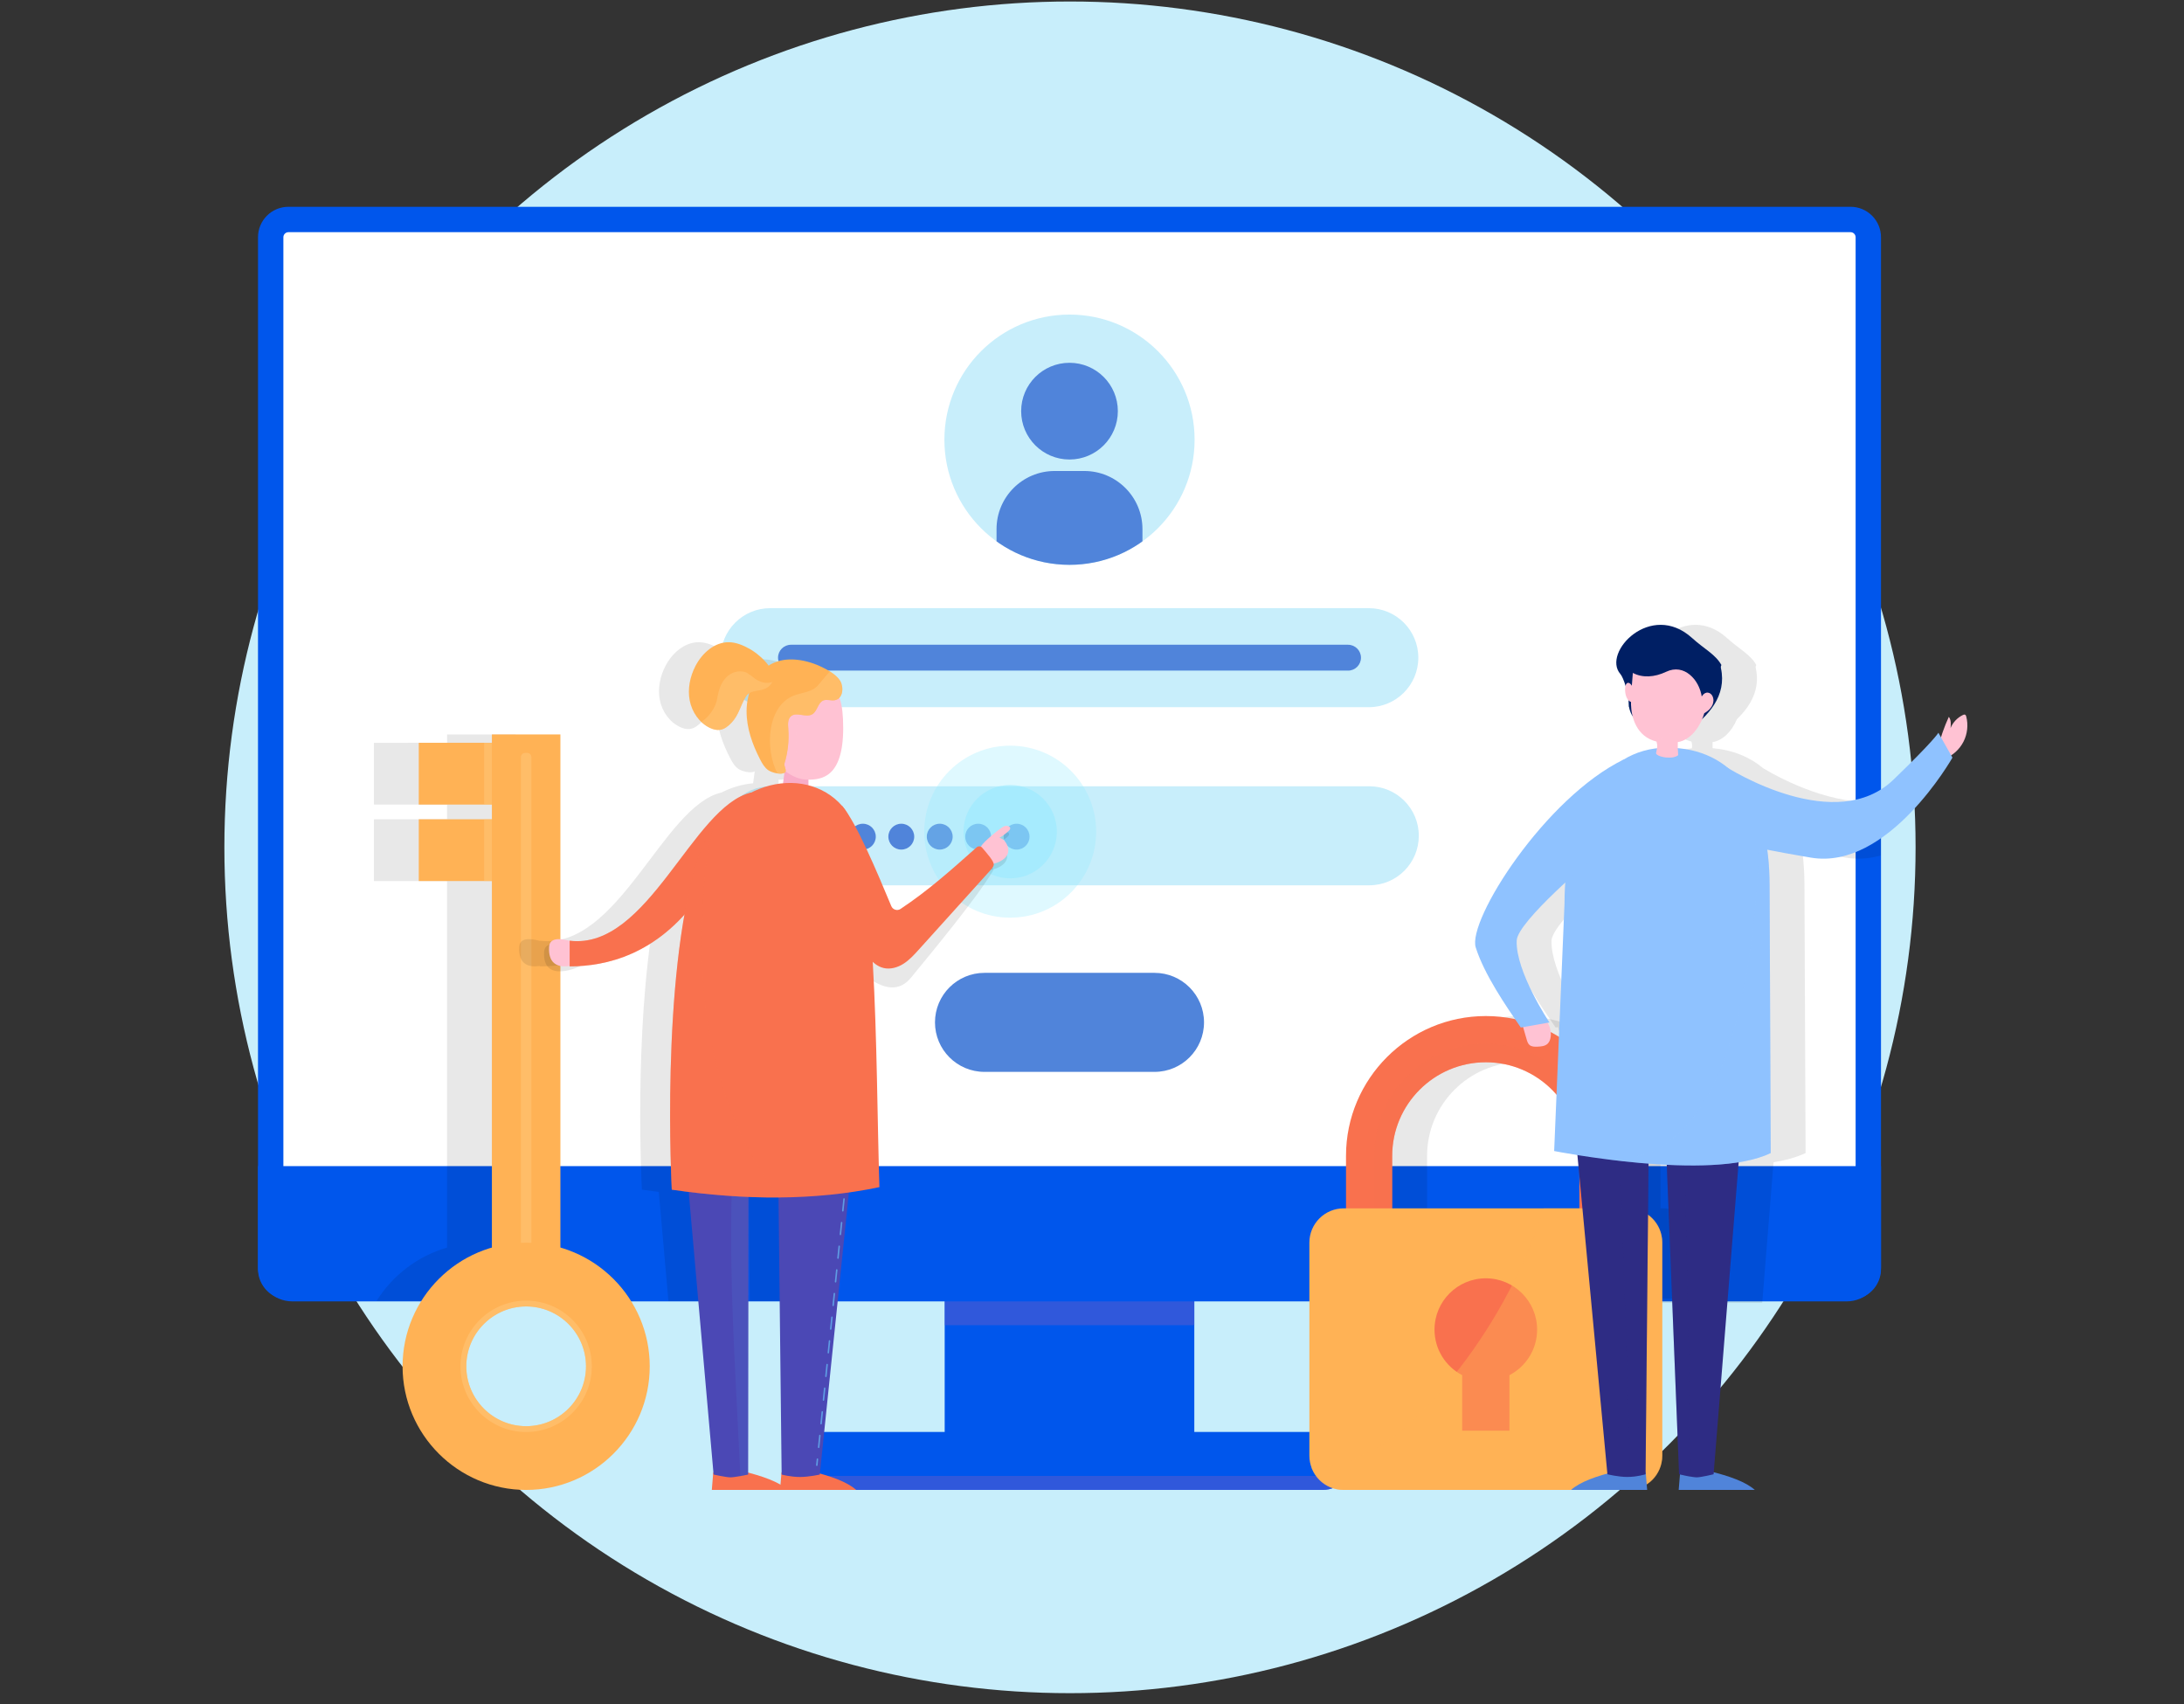 <?xml version="1.0" encoding="utf-8"?>
<!-- Generator: Adobe Illustrator 16.0.0, SVG Export Plug-In . SVG Version: 6.00 Build 0)  -->
<!DOCTYPE svg PUBLIC "-//W3C//DTD SVG 1.1//EN" "http://www.w3.org/Graphics/SVG/1.1/DTD/svg11.dtd">
<svg version="1.1" xmlns="http://www.w3.org/2000/svg" xmlns:xlink="http://www.w3.org/1999/xlink" x="0px" y="0px" width="500px"
	 height="390px" viewBox="0 0 500 390" enable-background="new 0 0 500 390" xml:space="preserve">
<rect x="0" y="0" width="500" height="390" fill="#333333" stroke="none"/>
<g id="BACKGROUND">
	<circle fill="#C8EEFB" cx="244.959" cy="193.932" r="193.59"/>
</g>
<g id="OBJECTS">
	<g>
		<g>
			<rect x="216.274" y="289.055" fill="#0056EC" width="57.148" height="39.303"/>
			<rect x="216.274" y="289.055" opacity="0.5" fill="#605ACA" width="57.148" height="14.244"/>
			<path fill="#0056EC" d="M302.848,327.738H186.85c-3.664,0-6.633,2.97-6.633,6.634c0,3.663,2.97,6.633,6.633,6.633h115.998
				c3.664,0,6.634-2.97,6.634-6.633l0,0C309.481,330.708,306.512,327.738,302.848,327.738z"/>
			<path opacity="0.5" fill="#605ACA" d="M309.483,334.377c0,3.655-2.971,6.627-6.637,6.627H186.851
				c-3.666,0-6.636-2.972-6.636-6.627c0-0.558,0.064-1.099,0.21-1.61c0.704,2.89,3.319,5.027,6.426,5.027h115.996
				c3.108,0,5.722-2.138,6.427-5.027C309.419,333.278,309.483,333.819,309.483,334.377z"/>
			<g>
				<g>
					<g>
						<path fill="#FFFFFF" d="M66.038,294.536c-2.242,0-4.067-1.825-4.067-4.068V54.301c0-2.242,1.825-4.067,4.067-4.067H423.66
							c2.242,0,4.066,1.825,4.066,4.067v236.167c0,2.243-1.824,4.068-4.066,4.068H66.038z"/>
						<path fill="#0056EC" d="M423.66,53.139c0.64,0,1.162,0.521,1.162,1.162v236.167c0,0.642-0.522,1.162-1.162,1.162H66.038
							c-0.64,0-1.162-0.521-1.162-1.162V54.301c0-0.641,0.521-1.162,1.162-1.162H423.66 M423.66,47.329H66.038
							c-3.85,0-6.972,3.122-6.972,6.972v236.167c0,3.851,3.122,6.973,6.972,6.973H423.66c3.85,0,6.972-3.122,6.972-6.973V54.301
							C430.632,50.451,427.51,47.329,423.66,47.329L423.66,47.329z"/>
					</g>
				</g>
				<g>
					<path fill="#0056EC" d="M430.631,289.988v-23.09H59.066v23.09c0,4.352,3.527,7.865,7.867,7.865h355.831
						C427.104,297.854,430.631,294.34,430.631,289.988z"/>
				</g>
			</g>
			<g>
				<circle fill="#C8EEFB" cx="244.849" cy="100.638" r="28.64"/>
				<g>
					<defs>
						<circle id="SVGID_1_" cx="244.849" cy="100.638" r="28.64"/>
					</defs>
					<clipPath id="SVGID_2_">
						<use xlink:href="#SVGID_1_"  overflow="visible"/>
					</clipPath>
					<path clip-path="url(#SVGID_2_)" fill="#5084DA" d="M255.917,94.101c0,6.113-4.956,11.068-11.068,11.068
						s-11.067-4.955-11.067-11.068c0-6.112,4.955-11.067,11.067-11.067S255.917,87.989,255.917,94.101z M261.551,140.446v-19.339
						c0-7.35-5.958-13.309-13.309-13.309h-6.788c-7.35,0-13.308,5.959-13.308,13.309v19.339c0,2.037,1.651,3.688,3.688,3.688h26.028
						C259.9,144.134,261.551,142.483,261.551,140.446z"/>
				</g>
			</g>
			<path fill="#C8EEFB" d="M313.375,161.858H176.323c-6.259,0-11.333-5.074-11.333-11.332l0,0c0-6.26,5.074-11.333,11.333-11.333
				h137.052c6.259,0,11.332,5.073,11.332,11.333l0,0C324.707,156.785,319.634,161.858,313.375,161.858z"/>
			<path fill="#5084DA" d="M308.617,153.486H181.08c-1.634,0-2.959-1.326-2.959-2.959l0,0c0-1.635,1.325-2.96,2.959-2.96h127.538
				c1.635,0,2.961,1.326,2.961,2.96l0,0C311.578,152.16,310.252,153.486,308.617,153.486z"/>
			<path fill="#C8EEFB" d="M313.484,202.621H176.433c-6.258,0-11.333-5.072-11.333-11.333l0,0c0-6.258,5.074-11.332,11.333-11.332
				h137.052c6.259,0,11.333,5.074,11.333,11.332l0,0C324.817,197.549,319.743,202.621,313.484,202.621z"/>
			<path fill="#5084DA" d="M179.94,194.448L179.94,194.448c-1.635,0-2.959-1.326-2.959-2.959l0,0c0-1.634,1.325-2.96,2.959-2.96l0,0
				c1.634,0,2.959,1.326,2.959,2.96l0,0C182.899,193.123,181.574,194.448,179.94,194.448z M191.699,191.489L191.699,191.489
				c0-1.634-1.325-2.96-2.959-2.96l0,0c-1.635,0-2.959,1.326-2.959,2.96l0,0c0,1.634,1.325,2.959,2.959,2.959l0,0
				C190.375,194.448,191.699,193.123,191.699,191.489z M200.5,191.489L200.5,191.489c0-1.634-1.325-2.96-2.959-2.96l0,0
				c-1.635,0-2.959,1.326-2.959,2.96l0,0c0,1.634,1.325,2.959,2.959,2.959l0,0C199.174,194.448,200.5,193.123,200.5,191.489z
				 M209.299,191.489L209.299,191.489c0-1.634-1.325-2.96-2.959-2.96l0,0c-1.634,0-2.959,1.326-2.959,2.96l0,0
				c0,1.634,1.325,2.959,2.959,2.959l0,0C207.974,194.448,209.299,193.123,209.299,191.489z M218.1,191.489L218.1,191.489
				c0-1.634-1.325-2.96-2.959-2.96l0,0c-1.634,0-2.959,1.326-2.959,2.96l0,0c0,1.634,1.325,2.959,2.959,2.959l0,0
				C216.774,194.448,218.1,193.123,218.1,191.489z M226.9,191.489L226.9,191.489c0-1.634-1.326-2.96-2.96-2.96l0,0
				c-1.634,0-2.959,1.326-2.959,2.96l0,0c0,1.634,1.325,2.959,2.959,2.959l0,0C225.574,194.448,226.9,193.123,226.9,191.489z
				 M235.7,191.489L235.7,191.489c0-1.634-1.325-2.96-2.96-2.96l0,0c-1.634,0-2.959,1.326-2.959,2.96l0,0
				c0,1.634,1.325,2.959,2.959,2.959l0,0C234.375,194.448,235.7,193.123,235.7,191.489z"/>
			<path fill="#5084DA" d="M264.313,245.324h-38.928c-6.258,0-11.332-5.073-11.332-11.332l0,0c0-6.261,5.074-11.333,11.332-11.333
				h38.928c6.258,0,11.332,5.072,11.332,11.333l0,0C275.645,240.251,270.57,245.324,264.313,245.324z"/>
		</g>
		<path opacity="0.09" d="M388.535,297.227v-12.953c0-4.262-3.456-7.716-7.717-7.716h-0.674v-12.006
			c0-17.648-14.355-32.006-32.004-32.006c-17.647,0-32.006,14.357-32.006,32.006v12.006h-0.671c-4.263,0-7.718,3.454-7.718,7.716
			v12.953H388.535z M326.712,264.552c0-11.815,9.613-21.429,21.429-21.429c11.816,0,21.43,9.613,21.43,21.429v12.006h-42.858
			V264.552z"/>
		<path opacity="0.09" d="M403.659,175.826c-3.114-2.605-6.983-4.183-11.587-4.589c-0.013-0.426-0.012-0.845,0.007-1.39
			c2.368-0.38,4.395-2.451,5.572-5.245c3.194-3.078,5.365-6.887,4.317-11.689c-0.062-0.277-0.002-0.513,0.115-0.706
			c-1.374-2.458-3.908-3.64-6.72-6.187c-9.447-8.561-20.677,3.334-16.424,8.232c0.333,0.384,0.797,1.398,1.19,2.698
			c-0.008,0.03-0.02,0.051-0.026,0.082c-0.201,0.92-0.027,2.467,0.695,3.232c0.05,0.481,0.083,0.966,0.083,1.447
			c0.016,0.048,0.045,0.082,0.056,0.137c0.139,0.754,0.424,1.415,0.794,2.014c0.57,2.286,1.937,4.688,4.815,5.653
			c0.224,0.075,0.453,0.148,0.695,0.205c0.16,0.644,0.183,1.013,0.102,1.543c-2.787,0.311-5.311,1.182-7.56,2.531
			c-18.063,8.73-35.916,36.862-33.949,43.063c1.968,6.203,6.963,13.464,10.315,18.314l0.527-0.093
			c0.271,0.936,0.541,1.87,0.812,2.806c0.135,0.466,0.286,0.959,0.653,1.278c0.488,0.427,1.209,0.42,1.856,0.391
			c0.8-0.038,1.67-0.104,2.26-0.645c0.342-0.313,0.545-0.753,0.659-1.202c0.309-1.216-0.002-2.513-0.601-3.621l0.394-0.068
			c0,0-7.785-11.651-7.502-18.756c0.104-2.595,6.182-8.71,11.124-13.268c-0.113,1.583-0.175,3.192-0.175,4.827l-2.369,56.62
			c0,0,2.045,0.404,5.321,0.929l3.18,33.813h12.799l0.305-31.852c0.166,0.013,0.334,0.023,0.501,0.037
			c0.147,0.01,0.296,0.02,0.445,0.03c0.629,0.045,1.261,0.086,1.896,0.123c0.215,0.013,0.43,0.024,0.644,0.037
			c0.23,0.012,0.46,0.027,0.689,0.038l1.257,31.586h12.618l2.586-32.17c0.015-0.002,0.03-0.005,0.048-0.008
			c0.521-0.085,1.032-0.174,1.531-0.276c0.222-0.045,0.437-0.095,0.653-0.142c0.418-0.094,0.827-0.191,1.229-0.299
			c0.217-0.059,0.433-0.117,0.644-0.178c0.401-0.117,0.788-0.244,1.169-0.376c0.176-0.062,0.356-0.119,0.527-0.185
			c0.536-0.201,1.054-0.414,1.536-0.65l-0.259-61.244c0-1.322-0.042-2.605-0.115-3.857c-0.005-0.094-0.014-0.186-0.02-0.28
			c-0.075-1.168-0.183-2.304-0.321-3.408c-0.014-0.11-0.028-0.219-0.042-0.329c-0.015-0.099-0.025-0.2-0.039-0.299
			c2.497,0.494,5.744,1.091,9.993,1.809c2.761,0.466,5.448,0.231,8.017-0.496v-12.394
			C420.013,184.607,408.177,178.554,403.659,175.826z"/>
		<g>
			<circle opacity="0.3" fill="#94EBFF" cx="231.272" cy="190.348" r="19.684"/>
			<circle opacity="0.5" fill="#94EBFF" cx="231.271" cy="190.348" r="10.683"/>
		</g>
		<g>
			<path fill="#F9714E" d="M340.158,232.546c-17.649,0-32.006,14.357-32.006,32.006v30.777h64.011v-30.777
				C372.163,246.903,357.805,232.546,340.158,232.546z M318.728,284.752v-20.2c0-11.815,9.613-21.429,21.431-21.429
				c11.814,0,21.428,9.613,21.428,21.429v20.2H318.728z"/>
			<path opacity="0.4" fill="#F9714E" d="M340.158,238.871c-14.093,0-25.557,11.465-25.557,25.558v24.574h51.112v-24.574
				C365.714,250.336,354.249,238.871,340.158,238.871z M361.586,284.752h-42.858v-20.2c0-11.815,9.613-21.429,21.431-21.429
				c11.814,0,21.428,9.613,21.428,21.429V284.752z"/>
			<path fill="#FFB255" d="M372.688,341.005h-65.063c-4.342,0-7.862-3.521-7.862-7.863V284.42c0-4.343,3.521-7.862,7.862-7.862
				h65.063c4.344,0,7.864,3.52,7.864,7.862v48.722C380.552,337.484,377.031,341.005,372.688,341.005z"/>
			<path fill="#F9714E" d="M351.903,304.316c0-6.486-5.26-11.745-11.746-11.745s-11.744,5.259-11.744,11.745
				c0,4.535,2.573,8.463,6.338,10.421v12.697h10.813v-12.697C349.327,312.779,351.903,308.852,351.903,304.316z"/>
			<path opacity="0.4" fill="#FFB255" d="M372.835,276.558h-19.408c-4.235,13.167-10.829,25.626-19.227,36.537
				c-7.806,10.142-20.096,23.014-33.998,22.743c1.056,3.007,3.91,5.167,7.277,5.167h65.355c4.263,0,7.717-3.455,7.717-7.718v-49.014
				C380.552,280.012,377.098,276.558,372.835,276.558z"/>
		</g>
		<g>
			<path fill="#FFC2D3" d="M347.966,232.561c0.514,1.775,1.027,3.549,1.541,5.324c0.135,0.466,0.286,0.959,0.652,1.278
				c0.489,0.427,1.209,0.42,1.857,0.391c0.8-0.038,1.67-0.104,2.261-0.645c0.342-0.313,0.545-0.753,0.658-1.202
				c0.33-1.306-0.049-2.712-0.737-3.871s-1.665-2.114-2.63-3.057"/>
			<path fill="#FFC2D3" d="M443.627,171.287c0.623-2.476,1.471-4.896,2.529-7.22c0.55,0.699,0.487,1.684,0.398,2.569
				c0.536-1.297,1.564-2.384,2.83-2.991c0.152-0.072,0.328-0.138,0.482-0.074c0.175,0.072,0.245,0.275,0.292,0.458
				c0.481,1.9,0.25,3.971-0.639,5.717c-0.889,1.747-2.427,3.155-4.244,3.885"/>
			<path fill="#5084DA" d="M391.362,336.71c4.521,1.103,8.306,2.434,10.381,4.295h-17.427l0.333-4.045L391.362,336.71z"/>
			<path fill="#5084DA" d="M370.049,336.71c-4.521,1.103-8.306,2.434-10.382,4.295h17.429l-0.335-4.045L370.049,336.71z"/>
			<g>
				<g>
					<path fill="#2E2C84" d="M400.525,235.158l-8.217,102.264c0,0-2.87,0.703-3.863,0.703c-0.489,0-1.415-0.165-2.258-0.314
						c-0.952-0.194-1.783-0.389-1.783-0.389l-3.075-77.302h-3.859l-0.738,77.302c0,0-2.054,0.613-4.189,0.613
						c-2.081,0-4.544-0.613-4.544-0.613l-9.862-104.876L400.525,235.158z"/>
				</g>
			</g>
			<g opacity="0.3">
				<path opacity="0.5" fill="#2E2C84" d="M384.773,234.188l-14.474-0.892c-0.177,18.835,2.656,86.142,2.945,104.715
					c1.861-0.107,3.486-0.589,3.486-0.589l0.738-77.302h3.859l3.075,77.302c0,0,0.831,0.194,1.783,0.389
					c0.281,0.05,0.567,0.1,0.848,0.146C387.035,316.903,385.135,242.845,384.773,234.188z"/>
			</g>
			<g>
				<path fill="#001F64" d="M372.899,161.711c0.018,0.048,0.046,0.082,0.056,0.137c0.622,3.381,3.831,5.115,7.397,6.099
					c2.9,0.801,3.572,1.151,5.9-0.53c4.829-3.486,9.126-8.118,7.731-14.503c-0.06-0.277-0.001-0.513,0.116-0.706
					c-1.375-2.458-3.907-3.64-6.719-6.187c-9.448-8.561-20.678,3.334-16.426,8.232C371.646,155.046,372.903,158.506,372.899,161.711
					z"/>
			</g>
			<path fill="#8FC2FF" d="M405.124,202.654c0-19.44-8.046-31.528-23.454-31.528c-15.411,0-23.495,16.256-23.495,35.694
				l-2.369,56.62c0,0,35.923,7.125,49.577,0.458L405.124,202.654z"/>
			<path opacity="0.3" fill="#8FC2FF" d="M405.124,202.654c0-5.438-0.631-10.3-1.874-14.483
				c-1.367,21.155-3.222,77.478-34.709,77.252c11.703,1.463,28.462,2.565,36.842-1.525L405.124,202.654z"/>
			<path fill="#FFC2D3" d="M389.582,159.429c-0.576-3.825-3.985-7.662-8.147-5.673c-2.672,1.276-5.435,1.422-7.615,0.256
				c-0.063,0.737-0.153,1.811-0.235,2.938c-0.462-0.845-1.231-0.975-1.464,0.082c-0.247,1.132,0.061,3.235,1.276,3.63
				c-0.002,0.197-0.005,0.395-0.001,0.562c0.058,2.86,1.226,7.41,5.866,8.496c0.249,1.009,0.162,1.34-0.126,2.684
				c0.257,0.899,3.863,1.476,5.055,0.418c-0.101-1.24-0.135-1.836-0.095-2.975c2.744-0.44,5.035-3.146,6.072-6.623
				C394.308,160.903,391.345,156.67,389.582,159.429z"/>
			<path opacity="0.3" fill="#FFC2D3" d="M389.582,159.429c-0.227-1.509-0.9-3.014-1.882-4.169
				c0.114,6.648-2.716,12.827-9.136,14.255c0.225,0.075,0.453,0.148,0.697,0.205c0.249,1.009,0.162,1.34-0.126,2.684
				c0.257,0.898,3.863,1.476,5.055,0.418c-0.101-1.24-0.135-1.836-0.095-2.975c2.744-0.44,5.035-3.146,6.072-6.622
				C394.308,160.903,391.345,156.67,389.582,159.429z"/>
			<path fill="#8FC2FF" d="M371.803,173.794c-18.062,8.73-35.916,36.862-33.949,43.063c1.966,6.203,6.963,13.464,10.313,18.314
				l6.561-1.154c0,0-7.784-11.651-7.5-18.756c0.174-4.383,17.395-18.81,17.395-18.81L371.803,173.794z"/>
			<path fill="#8FC2FF" d="M394.056,174.784c2.827,2.033,26.425,16.172,39.401,3.686c9.373-9.019,10.316-10.761,10.316-10.761
				l3.215,5.693c0,0-14.666,25.881-32.407,22.887c-17.74-2.994-18.19-3.914-18.19-3.914L394.056,174.784z"/>
		</g>
		<g>
			<path opacity="0.09" d="M102.352,285.537c-6.756,1.952-12.47,6.364-16.129,12.192h47.939c-3.659-5.828-9.374-10.24-16.129-12.192
				V168.091h-15.68v1.916H85.607v14.138h16.744v3.366H85.607v14.137h16.744V285.537z"/>
			<g>
				<rect x="95.872" y="170.006" fill="#FFB255" width="20.084" height="14.138"/>
				<rect x="95.872" y="187.51" fill="#FFB255" width="20.084" height="14.137"/>
				<rect x="110.836" y="170.006" opacity="0.5" fill="#FFC87C" width="5.12" height="14.138"/>
				<rect x="110.836" y="187.51" opacity="0.5" fill="#FFC87C" width="5.12" height="14.137"/>
				<rect x="112.615" y="168.091" fill="#FFB255" width="15.681" height="122.876"/>
				<path opacity="0.5" fill="#FFC87C" d="M120.212,295.198h0.487c0.527,0,0.956-0.428,0.956-0.955V173.277
					c0-0.527-0.428-0.955-0.956-0.955h-0.487c-0.528,0-0.956,0.428-0.956,0.955v120.966
					C119.256,294.771,119.684,295.198,120.212,295.198z"/>
				<g>
					<path fill="#FFB255" d="M92.165,312.715c0-15.6,12.691-28.292,28.291-28.292s28.292,12.692,28.292,28.292
						c0,15.599-12.692,28.29-28.292,28.29S92.165,328.313,92.165,312.715z M106.753,312.715c0,7.555,6.146,13.701,13.702,13.701
						c7.557,0,13.703-6.146,13.703-13.701c0-7.556-6.146-13.704-13.703-13.704C112.899,299.011,106.753,305.159,106.753,312.715z"/>
				</g>
				<path opacity="0.5" fill="#FFC87C" d="M105.42,312.715c0,8.29,6.745,15.035,15.035,15.035c8.29,0,15.035-6.745,15.035-15.035
					s-6.745-15.036-15.035-15.036C112.165,297.679,105.42,304.425,105.42,312.715z M106.753,312.715
					c0-7.556,6.146-13.704,13.702-13.704c7.557,0,13.703,6.148,13.703,13.704c0,7.555-6.146,13.701-13.703,13.701
					C112.899,326.416,106.753,320.27,106.753,312.715z"/>
			</g>
			<g>
				<path opacity="0.09" d="M223.339,194.448c-4.963,4.397-22.85,23.13-26.129,12.935c-2.596-8.071-8.04-19.176-11.229-22.902
					c-2.098-2.405-4.789-3.982-7.74-4.746v-1.291c3.104-0.015,7.954-0.621,7.954-11.799c0-3.379-0.322-5.605-0.902-7.064
					c0.927-0.933,0.865-2.768,0.21-3.847c-0.867-1.43-3.148-2.672-4.664-3.344c-3.588-1.589-8.273-2.33-11.715-0.101
					c-1.206-1.653-3.146-3.134-4.327-3.782c-1.465-0.803-3.054-1.49-4.725-1.522c-3.306-0.065-6.18,2.471-7.708,5.405
					c-1.239,2.377-1.822,5.15-1.311,7.783c0.511,2.632,2.197,5.081,4.625,6.217c0.713,0.335,1.506,0.558,2.288,0.45
					c1.036-0.142,1.908-0.838,2.633-1.592c1.766-1.836,2.067-4.028,3.364-6.016c0.197-0.302,0.448-0.506,0.721-0.675
					c-0.386,1.292-0.598,2.642-0.608,3.981c-0.03,3.856,1.325,7.604,3.108,11.024c0.473,0.907,1.006,1.829,1.847,2.412
					c0.809,0.561,2.897,1.108,3.749,0.561l-0.358,2.739c-2.44,0.213-4.914,0.921-7.271,2.124c0-0.002-0.002-0.008-0.002-0.008
					c-13.444,3.091-23.586,36.102-41.569,33.914v0.044c-2.187-0.609-4.586-0.783-4.713,1.358c-0.247,4.192,2.359,4.728,4.713,4.383
					v0.087c7.527,0,17.509-2.172,26.275-11.861c-4.836,27.267-2.904,62.971-2.904,62.971c1.296,0.188,2.587,0.355,3.875,0.515
					l2.203,24.981h11.451l0.027-23.835c2.312,0.095,4.607,0.142,6.883,0.126l0.268,23.709h13.28l2.566-24.863
					c2.353-0.331,4.684-0.728,6.986-1.211c-0.473-14.996-0.534-34.597-1.531-51.576c0.704,0.661,1.504,1.175,2.46,1.412
					c1.561,0.386,8.283,8.139,13.12,2.244c4.905-5.979,15.155-18.318,18.911-24.678C226.635,197.012,224.47,196.39,223.339,194.448z
					"/>
				<polygon fill="#F9ACC8" points="179.754,175.526 178.999,181.313 185.083,181.98 185.083,175.876 				"/>
				<path opacity="0.1" d="M132.857,217.847c0,0-8.055-3.97-8.289,0c-0.444,7.517,8.289,3.28,8.289,3.28V217.847z"/>
				<path fill="#FFC2D3" d="M133.998,216.706c0,0-8.055-3.97-8.289,0c-0.444,7.517,8.289,3.28,8.289,3.28V216.706z"/>
				<g>
					<path fill="#FFC2D3" d="M174.259,166.646c0,5.26,5.431,11.801,10.69,11.801c3.095,0,8.089-0.463,8.089-11.801
						c0-11.918-3.996-9.523-9.255-9.523C178.522,157.123,174.259,161.387,174.259,166.646z"/>
				</g>
				<path opacity="0.3" fill="#FFC2D3" d="M182.264,171.067c0.016-4.424,0.583-9.677,2.216-13.959
					c-0.23,0.009-0.462,0.014-0.698,0.014c-5.26,0-9.523,4.264-9.523,9.523c0,5.16,5.226,11.537,10.39,11.779
					C182.966,176.49,182.252,174.068,182.264,171.067z"/>
				<path fill="#FFB255" d="M191.028,160.273c-0.842,0.126-1.743-0.277-2.533,0.042c-1.266,0.51-1.351,2.439-2.518,3.149
					c-1.457,0.885-3.651-0.647-4.925,0.49c-0.75,0.671-0.663,1.851-0.584,2.86c0.205,2.659-0.091,5.356-0.869,7.903
					c-0.182,0.593,0.601,1.654,0.135,2.058c-0.777,0.672-3.018,0.083-3.859-0.505c-0.841-0.589-1.374-1.521-1.847-2.437
					c-1.784-3.455-3.138-7.24-3.108-11.136c0.03-3.896,1.622-7.919,4.768-10.172c3.464-2.481,8.311-1.728,11.996-0.079
					c1.516,0.678,3.796,1.934,4.664,3.378C193.197,157.242,193.064,159.97,191.028,160.273z"/>
				<path opacity="0.5" fill="#FFC87C" d="M190.023,153.701c-1.241,1.11-2.492,3.113-3.427,3.767
					c-1.292,0.904-2.841,1.086-4.312,1.538c-6.773,2.08-7.241,12.466-4.284,18.012c0.701,0.104,1.374,0.068,1.733-0.242
					c0.466-0.404-0.316-1.464-0.135-2.058c0.778-2.548,1.074-5.245,0.869-7.903c-0.079-1.009-0.166-2.189,0.584-2.86
					c1.274-1.138,3.469,0.395,4.925-0.49c1.167-0.71,1.252-2.639,2.518-3.149c0.791-0.319,1.691,0.084,2.533-0.042
					c2.036-0.303,2.169-3.031,1.318-4.448C191.874,155.038,190.981,154.313,190.023,153.701z"/>
				<path fill="#FFB255" d="M171.64,148.523c-1.465-0.813-3.054-1.505-4.724-1.538c-3.307-0.065-6.181,2.497-7.708,5.46
					c-1.239,2.402-1.822,5.203-1.311,7.862c0.51,2.659,2.196,5.133,4.624,6.282c0.714,0.338,1.507,0.563,2.287,0.455
					c1.037-0.144,1.909-0.847,2.634-1.608c1.766-1.855,2.067-4.07,3.364-6.077c1.049-1.624,3.351-0.957,4.888-2.016
					C179.591,154.654,174.039,149.854,171.64,148.523z"/>
				<path opacity="0.5" fill="#FFC87C" d="M173.4,155.688c-0.708-0.365-1.263-1.028-1.965-1.38c-1.003-1.093-6.147-1.665-7.22,5.498
					c-0.321,2.14-1.97,4.356-3.656,5.413c0.583,0.552,1.234,1.026,1.961,1.37c0.714,0.338,1.507,0.563,2.287,0.455
					c1.037-0.144,1.909-0.847,2.634-1.608c1.766-1.855,2.067-4.07,3.364-6.077c1.049-1.624,3.351-0.957,4.888-2.016
					c0.553-0.381,0.898-0.808,1.107-1.258C175.788,156.432,174.701,156.36,173.4,155.688z"/>
				<path fill="#F9714E" d="M170.007,336.71c4.521,1.103,8.307,2.434,10.382,4.295h-17.428l0.333-4.045L170.007,336.71z"/>
				<path fill="#F9714E" d="M185.631,336.71c4.52,1.103,8.306,2.434,10.381,4.295h-17.428l0.333-4.045L185.631,336.71z"/>
				<path opacity="0.1" d="M230.816,190.55c-0.096-0.05-0.261-0.135-0.365-0.164c-0.648-0.174-1.26,0.276-1.799,0.677
					c-0.951,0.708-2.748,2.164-3.535,3.05c0.002,0,0.004,0,0.006,0c-0.257,0.228-0.489,0.479-0.676,0.751
					c-0.607,0.88-0.781,2.117-0.211,3.021c0.443,0.704,1.252,1.229,2.084,1.223c1.213-0.008,2.848-0.65,3.659-1.598
					c0.812-0.948,0.746-2.005,0.158-3.106c-0.396-0.74-0.967-1.153-1.604-1.32c0.737-0.448,1.443-0.951,2.082-1.531
					c0.149-0.136,0.301-0.282,0.366-0.473C231.047,190.89,230.996,190.643,230.816,190.55z"/>
				<g>
					<g>
						<path fill="#FFC2D3" d="M230.4,193.07c0.588,1.101,0.654,2.159-0.157,3.106c-0.812,0.947-2.447,1.59-3.66,1.599
							c-0.831,0.004-1.64-0.52-2.083-1.224c-0.57-0.905-0.397-2.142,0.21-3.021C225.978,191.692,229.114,190.664,230.4,193.07z"/>
					</g>
					<g>
						<path fill="#FFC2D3" d="M228.351,192.032c0.908-0.504,1.758-1.114,2.527-1.813c0.149-0.136,0.301-0.283,0.367-0.473
							c0.065-0.192,0.014-0.438-0.165-0.531c-0.096-0.051-0.261-0.135-0.365-0.164c-0.648-0.175-1.26,0.275-1.799,0.676
							c-0.951,0.708-2.747,2.164-3.535,3.051C226.01,192.966,227.776,192.351,228.351,192.032z"/>
					</g>
				</g>
				<g>
					<path fill="#F9714E" d="M206.157,208.038c6.465-4.3,11.583-8.91,17.437-14.107c0.371-0.329,0.943-0.292,1.262,0.087
						c1.075,1.277,2.827,3.178,2.642,3.979c-0.103,0.446-0.42,0.805-0.726,1.144c-5.465,6.056-10.93,12.113-16.395,18.168
						c-1.077,1.194-2.172,2.402-3.527,3.265c-1.356,0.864-3.029,1.354-4.59,0.969c-2.63-0.65-4.103-3.359-5.535-5.658
						c-7.062-11.342-5.899-15.441-5.036-18.934c0.601-2.431,1.358-4.828,1.797-7.296c0.14-0.781-1.727-5.12-0.663-5.174
						c3.189,3.726,7.97,15.076,11.229,22.902C204.397,208.209,205.411,208.533,206.157,208.038z"/>
				</g>
				<g>
					<g>
						<path fill="#4B48B5" d="M155.154,244.296l8.216,93.188c0,0,2.871,0.641,3.864,0.641c0.489,0,1.415-0.15,2.258-0.286
							c0.953-0.178,1.782-0.354,1.782-0.354l0.083-70.441h6.795l0.796,70.441c0,0,2.054,0.558,4.189,0.558
							c2.082,0,4.544-0.558,4.544-0.558l9.863-95.569L155.154,244.296z"/>
					</g>
					<g>
						<path fill="#568EDB" d="M176.291,251.28c0.048,3.156-0.17,6.005,0.93,8.871c0.858,2.24,2.813,3.701,5.604,3.645
							c4.068-0.083,6.891-2.302,6.907-6.409c0.002-0.529,0.262-6.099,0.529-6.11C190.258,251.276,176.291,251.28,176.291,251.28z"/>
					</g>
					<g>
						<path fill="#568EDB" d="M156.997,251.284c0.048,3.156-0.091,6.004,0.688,8.876c0.608,2.245,1.976,3.714,3.921,3.67
							c2.833-0.063,4.413-3.214,4.781-6.378c0.062-0.522,0.155-6.097,0.34-6.106C166.725,251.346,156.997,251.284,156.997,251.284z"
							/>
					</g>
					<g>
						<path fill="#5E9CE4" d="M171.352,267.032c0.01,0,0.019-0.001,0.029-0.002c0.091-0.017,0.155-0.104,0.139-0.196
							c-1.09-6.333-0.342-18.451-0.333-18.573c0.002-0.049-0.015-0.096-0.05-0.13c-0.034-0.033-0.078-0.052-0.128-0.052
							c-0.11,0.007-10.966,0.511-15.521-0.641c-0.086-0.029-0.182,0.033-0.206,0.123c-0.022,0.091,0.031,0.184,0.124,0.206
							c4.265,1.079,13.953,0.724,15.431,0.66c-0.091,1.573-0.673,12.528,0.35,18.464C171.2,266.975,171.271,267.032,171.352,267.032
							z"/>
					</g>
					<g>
						<path fill="#5E9CE4" d="M172.713,267.032c0.005,0,0.009,0,0.015,0c0.094-0.009,0.163-0.092,0.155-0.184
							c-0.646-7.404-0.723-13.243-0.239-18.359c6.482-0.062,14.347-0.911,23.381-2.528c0.091-0.017,0.152-0.104,0.137-0.197
							s-0.094-0.151-0.198-0.137c-9.086,1.626-16.984,2.474-23.476,2.523c-0.087,0-0.159,0.067-0.167,0.154
							c-0.502,5.173-0.432,11.076,0.222,18.572C172.551,266.967,172.625,267.032,172.713,267.032z"/>
					</g>
					<g opacity="0.16">
						<path fill="#4E84D9" d="M169.492,337.839c0.953-0.178,1.782-0.354,1.782-0.354l0.083-70.441h0.571
							c-0.136-0.219-0.326-0.286-0.571-0.178c-1.333,0.599-1.959,1.524-2.789,2.613c-0.652,0.883-1.034,1.958-1.062,3.061
							C166.962,294.251,168.228,310.779,169.492,337.839z"/>
					</g>
					<g>
						<path fill="#5E9CE4" d="M186.984,335.527c-0.093-0.009-0.162-0.093-0.152-0.186l0.142-1.396
							c0.01-0.094,0.097-0.172,0.187-0.152c0.093,0.009,0.161,0.094,0.151,0.187l-0.142,1.396c-0.008,0.089-0.083,0.152-0.169,0.152
							C186.996,335.528,186.989,335.528,186.984,335.527z M187.404,331.423c-0.093-0.009-0.162-0.092-0.151-0.184l0.276-2.708
							c0.008-0.093,0.093-0.178,0.186-0.15c0.094,0.009,0.162,0.093,0.151,0.186l-0.276,2.706c-0.008,0.087-0.083,0.152-0.169,0.152
							C187.416,331.425,187.409,331.425,187.404,331.423z M187.956,326.01c-0.093-0.009-0.162-0.092-0.151-0.186l0.276-2.705
							c0.009-0.094,0.103-0.175,0.187-0.153c0.092,0.01,0.162,0.094,0.151,0.187l-0.276,2.706c-0.008,0.089-0.083,0.153-0.169,0.153
							C187.969,326.012,187.961,326.012,187.956,326.01z M188.509,320.599c-0.093-0.011-0.162-0.094-0.152-0.187l0.276-2.708
							c0.009-0.093,0.099-0.179,0.186-0.15c0.092,0.009,0.162,0.093,0.151,0.185l-0.276,2.708c-0.008,0.088-0.083,0.153-0.168,0.153
							C188.521,320.6,188.514,320.6,188.509,320.599z M189.063,315.184c-0.093-0.009-0.162-0.093-0.152-0.187l0.277-2.707
							c0.007-0.093,0.096-0.173,0.186-0.151c0.093,0.01,0.162,0.094,0.151,0.187l-0.276,2.707c-0.008,0.088-0.083,0.152-0.168,0.152
							C189.075,315.185,189.068,315.185,189.063,315.184z M189.616,309.771c-0.093-0.01-0.162-0.093-0.152-0.186l0.277-2.708
							c0.007-0.092,0.093-0.18,0.186-0.15c0.093,0.009,0.162,0.093,0.151,0.187l-0.277,2.705c-0.007,0.089-0.082,0.154-0.168,0.154
							C189.627,309.772,189.621,309.772,189.616,309.771z M190.168,304.356c-0.093-0.009-0.162-0.093-0.151-0.187l0.278-2.705
							c0.01-0.093,0.101-0.176,0.186-0.152c0.093,0.01,0.162,0.093,0.151,0.186l-0.278,2.708c-0.007,0.087-0.082,0.151-0.168,0.151
							C190.18,304.357,190.173,304.357,190.168,304.356z M190.722,298.943c-0.092-0.01-0.161-0.094-0.151-0.187l0.277-2.706
							c0.009-0.094,0.099-0.182,0.186-0.151c0.093,0.009,0.162,0.093,0.151,0.187l-0.276,2.705
							c-0.008,0.087-0.083,0.153-0.168,0.153C190.734,298.944,190.728,298.944,190.722,298.943z M191.275,293.529
							c-0.092-0.009-0.162-0.092-0.152-0.186l0.277-2.707c0.007-0.093,0.095-0.176,0.185-0.151c0.093,0.009,0.163,0.093,0.152,0.186
							l-0.276,2.708c-0.008,0.088-0.083,0.151-0.168,0.151C191.287,293.53,191.28,293.53,191.275,293.529z M191.827,288.117
							c-0.093-0.009-0.162-0.094-0.151-0.187l0.278-2.707c0.008-0.089,0.082-0.154,0.168-0.154c0.005,0,0.012,0,0.017,0.003
							c0.094,0.009,0.163,0.093,0.152,0.186l-0.278,2.707c-0.007,0.088-0.082,0.153-0.168,0.153
							C191.839,288.118,191.833,288.118,191.827,288.117z M192.381,282.702c-0.092-0.009-0.162-0.093-0.151-0.185l0.277-2.707
							c0.009-0.093,0.099-0.179,0.186-0.151c0.093,0.01,0.162,0.093,0.151,0.187l-0.276,2.706c-0.008,0.087-0.083,0.152-0.169,0.152
							C192.394,282.704,192.387,282.704,192.381,282.702z M192.934,277.289c-0.093-0.009-0.162-0.094-0.151-0.186l0.277-2.707
							c0.007-0.094,0.097-0.174,0.186-0.151c0.093,0.01,0.162,0.094,0.151,0.187l-0.276,2.705c-0.008,0.09-0.083,0.153-0.169,0.153
							C192.946,277.29,192.939,277.29,192.934,277.289z M193.487,271.878c-0.093-0.011-0.162-0.094-0.151-0.187l0.278-2.708
							c0.008-0.093,0.093-0.179,0.186-0.152c0.093,0.009,0.163,0.093,0.152,0.187l-0.277,2.708
							c-0.009,0.087-0.083,0.153-0.169,0.153C193.499,271.879,193.492,271.879,193.487,271.878z M194.041,266.463
							c-0.093-0.009-0.162-0.093-0.151-0.187l0.277-2.707c0.009-0.093,0.102-0.175,0.186-0.151c0.093,0.01,0.163,0.094,0.152,0.186
							l-0.276,2.709c-0.008,0.087-0.083,0.151-0.168,0.151C194.053,266.464,194.046,266.464,194.041,266.463z M194.593,261.049
							c-0.093-0.01-0.162-0.093-0.151-0.185l0.276-2.707c0.01-0.094,0.1-0.182,0.186-0.151c0.093,0.009,0.162,0.093,0.151,0.186
							l-0.276,2.706c-0.008,0.087-0.083,0.153-0.169,0.153C194.605,261.051,194.599,261.051,194.593,261.049z M195.146,255.635
							c-0.093-0.009-0.162-0.092-0.151-0.186l0.277-2.707c0.009-0.092,0.096-0.175,0.186-0.151c0.093,0.01,0.163,0.094,0.151,0.187
							l-0.277,2.707c-0.008,0.088-0.083,0.152-0.169,0.152C195.158,255.637,195.151,255.637,195.146,255.635z M195.701,250.223
							c-0.094-0.011-0.163-0.094-0.152-0.187l0.277-2.706c0.008-0.094,0.093-0.182,0.186-0.152c0.093,0.01,0.163,0.092,0.151,0.186
							l-0.276,2.707c-0.008,0.087-0.083,0.153-0.169,0.153C195.712,250.224,195.706,250.224,195.701,250.223z"/>
					</g>
				</g>
				<path fill="#F9714E" d="M171.991,181.39c-13.445,3.091-23.586,36.102-41.569,33.914v5.872c8.417,0,19.91-2.687,29.333-15.602
					C173.382,186.9,171.991,181.39,171.991,181.39z"/>
				<path opacity="0.3" fill="#F9714E" d="M171.991,181.39c-13.445,3.091-23.586,36.102-41.569,33.914v5.872
					c8.417,0,19.91-2.687,29.333-15.602C173.382,186.9,171.991,181.39,171.991,181.39z"/>
				<path fill="#F9714E" d="M192.823,184.481c8.257,9.461,7.568,57.434,8.508,87.226c-14.88,3.123-30.833,2.991-47.538,0.578
					c0,0-2.599-48.003,5.769-75.193C165.244,178.633,184.111,174.497,192.823,184.481z"/>
				<path opacity="0.3" fill="#F9714E" d="M165.18,247.749c-3.088-10.159-4.479-20.58-4.449-31.188
					c0.024-8.908,0.245-18.582,2.583-27.375c-1.534,2.255-2.822,4.884-3.752,7.906c-8.368,27.19-5.769,75.193-5.769,75.193
					c8.446,1.221,16.698,1.854,24.719,1.782C172.449,266.385,168.1,257.354,165.18,247.749z"/>
			</g>
		</g>
	</g>
</g>
<g id="DESIGNED_BY_FREEPIK">
</g>
</svg>

